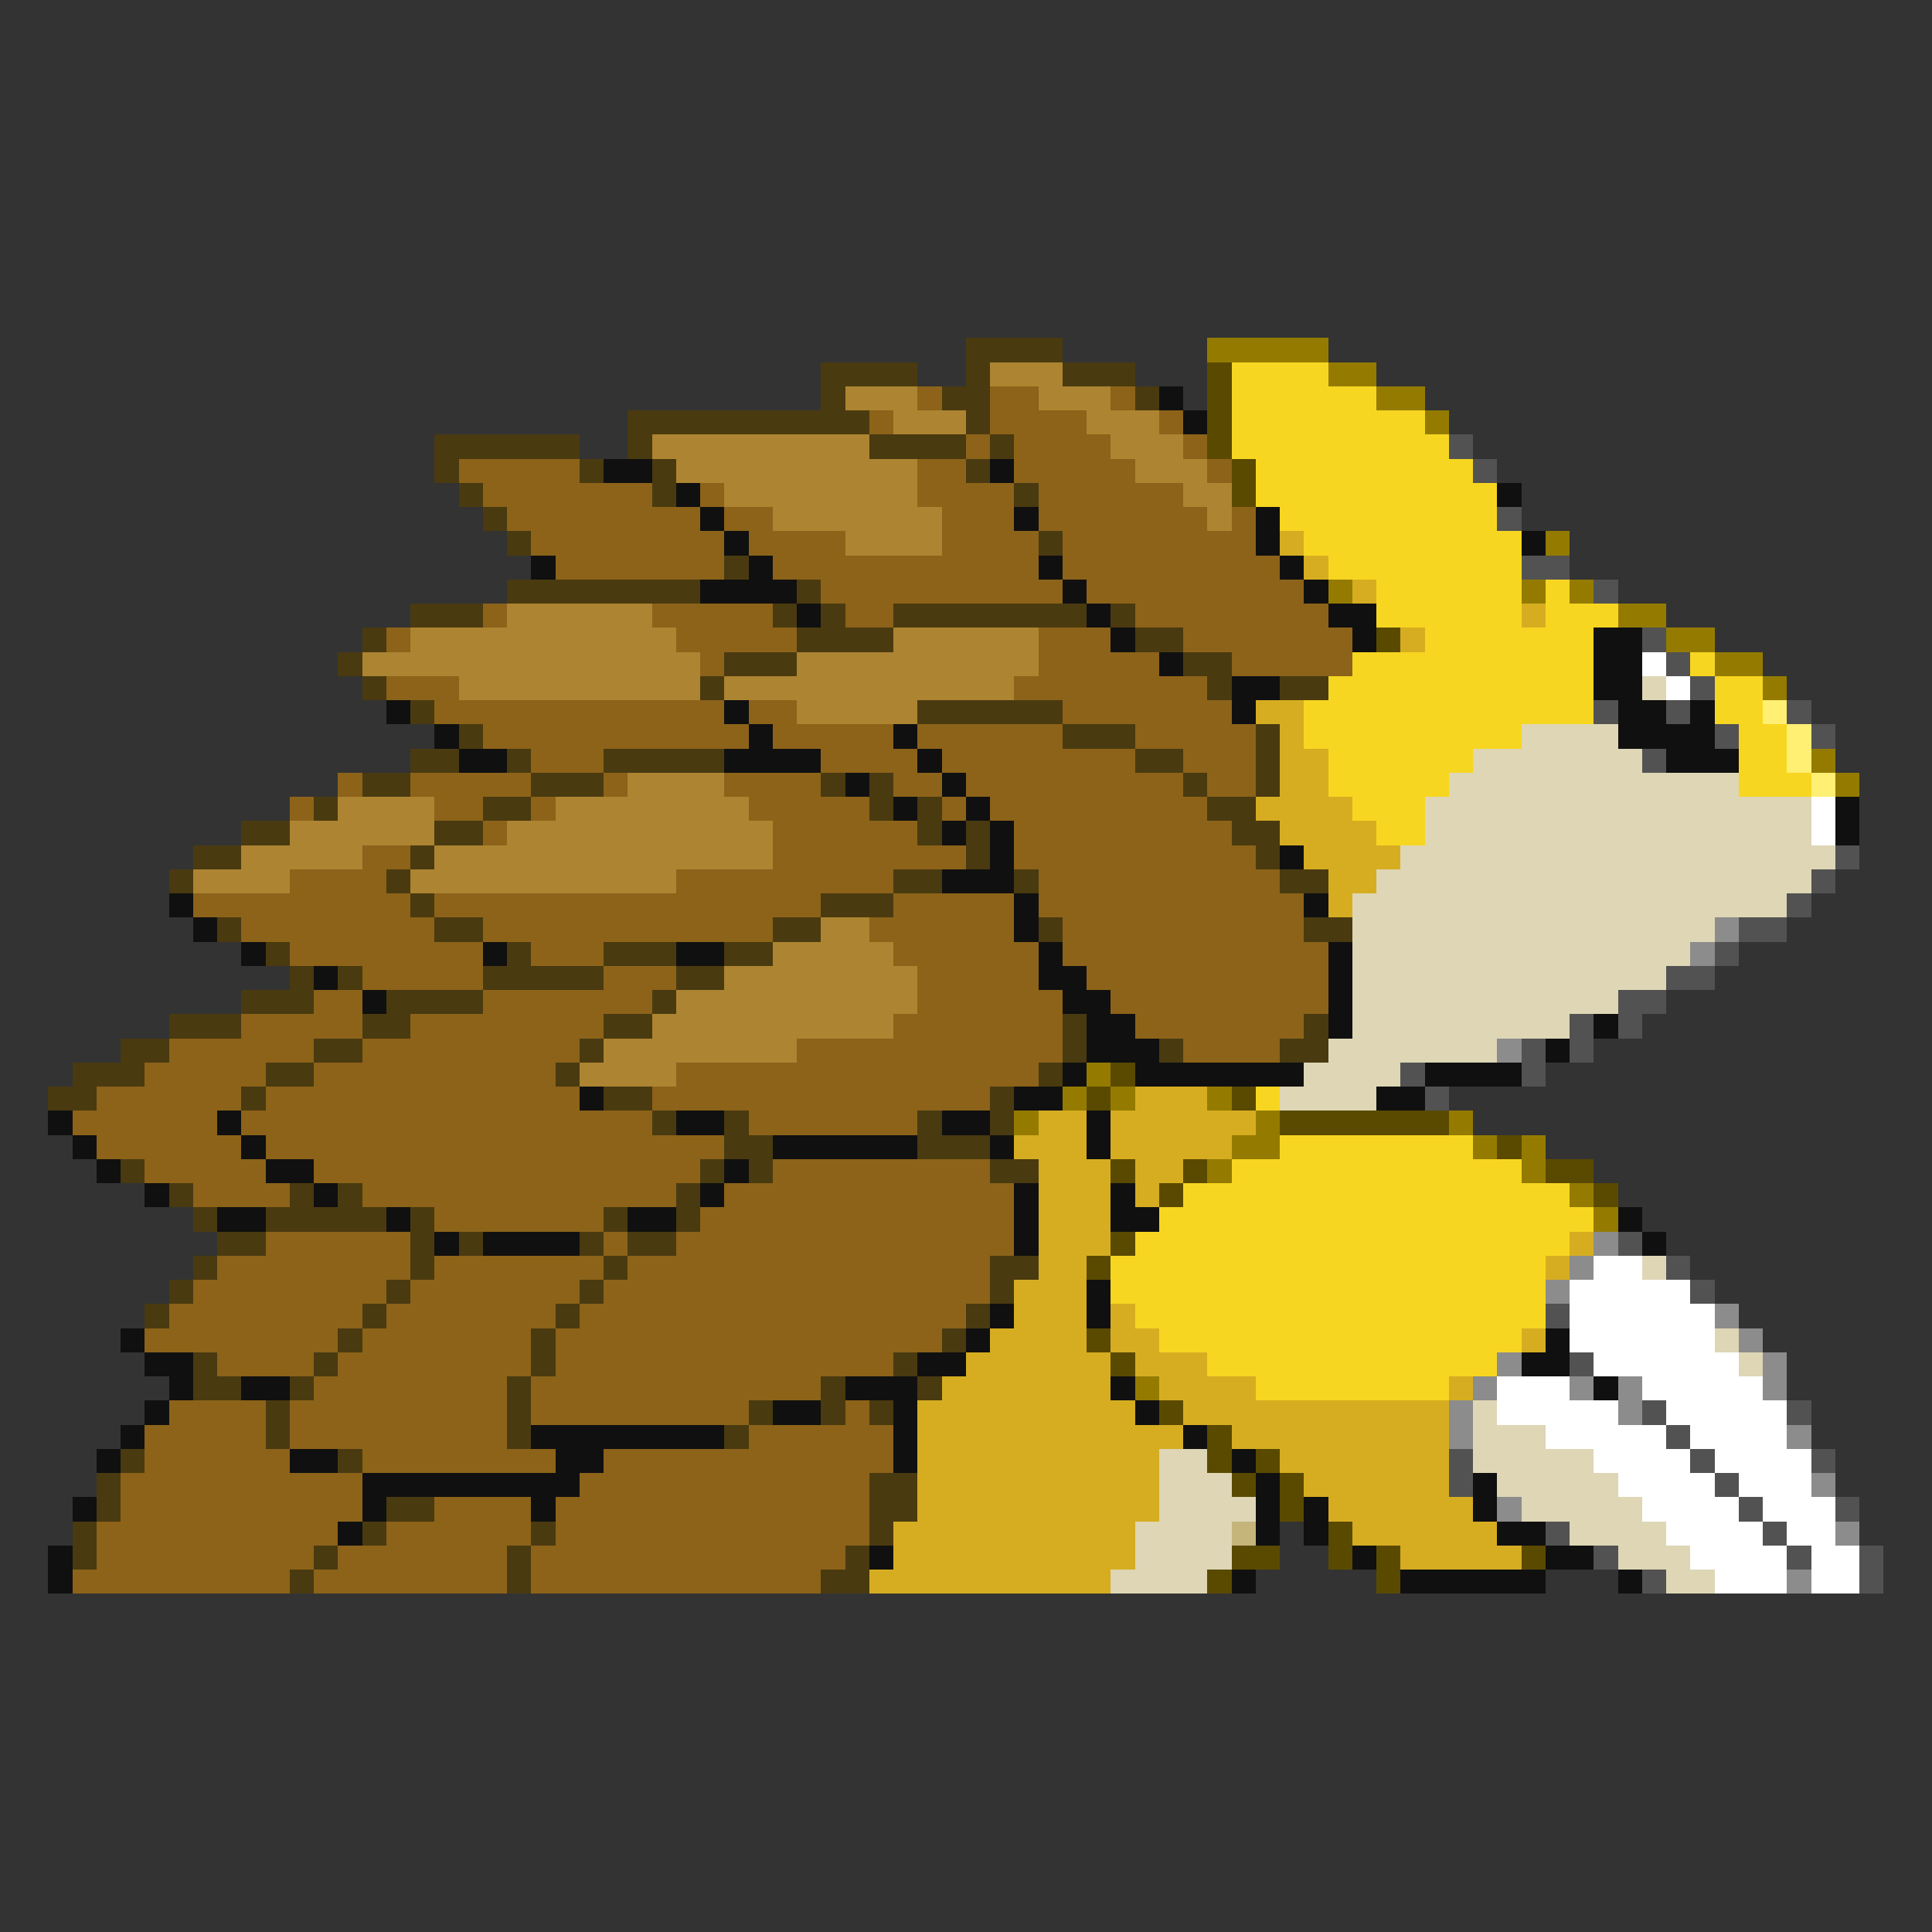 <svg xmlns="http://www.w3.org/2000/svg" viewBox="0 -0.5 80 80" shape-rendering="crispEdges">
<rect x="0" y="-0.5" width="80" height="80" fill="#333333" stroke="none"/>
<path stroke="#4a3a10" d="M40 14h4M34 15h4M40 15h1M44 15h3M34 16h1M39 16h2M47 16h1M26 17h10M40 17h1M18 18h6M26 18h1M36 18h4M41 18h1M18 19h1M24 19h1M27 19h1M40 19h1M19 20h1M27 20h1M42 20h1M20 21h1M21 22h1M43 22h1M30 23h1M21 24h8M33 24h1M17 25h3M32 25h1M34 25h1M37 25h8M46 25h1M15 26h1M33 26h4M47 26h2M14 27h1M30 27h3M49 27h2M15 28h1M29 28h1M50 28h1M53 28h2M17 29h1M38 29h6M19 30h1M44 30h3M52 30h1M17 31h2M21 31h1M25 31h5M47 31h2M52 31h1M15 32h2M22 32h3M34 32h1M36 32h1M49 32h1M52 32h1M13 33h1M20 33h2M36 33h1M38 33h1M50 33h2M10 34h2M18 34h2M38 34h1M40 34h1M51 34h2M8 35h2M17 35h1M40 35h1M52 35h1M7 36h1M16 36h1M37 36h2M42 36h1M53 36h2M17 37h1M34 37h3M9 38h1M18 38h2M32 38h2M43 38h1M54 38h2M11 39h1M21 39h1M25 39h3M30 39h2M12 40h1M14 40h1M20 40h5M28 40h2M10 41h3M16 41h4M27 41h1M7 42h3M15 42h2M25 42h2M44 42h1M54 42h1M5 43h2M13 43h2M24 43h1M44 43h1M48 43h1M53 43h2M3 44h3M11 44h2M23 44h1M43 44h1M2 45h2M10 45h1M25 45h2M41 45h1M27 46h1M30 46h1M38 46h1M41 46h1M30 47h2M38 47h3M5 48h1M29 48h1M31 48h1M41 48h2M7 49h1M12 49h1M14 49h1M28 49h1M8 50h1M11 50h5M17 50h1M25 50h1M28 50h1M9 51h2M17 51h1M19 51h1M24 51h1M26 51h2M8 52h1M17 52h1M25 52h1M41 52h2M7 53h1M16 53h1M24 53h1M41 53h1M6 54h1M15 54h1M23 54h1M40 54h1M14 55h1M22 55h1M39 55h1M8 56h1M13 56h1M22 56h1M37 56h1M8 57h2M12 57h1M21 57h1M34 57h1M38 57h1M11 58h1M21 58h1M31 58h1M34 58h1M36 58h1M11 59h1M21 59h1M30 59h1M5 60h1M14 60h1M4 61h1M36 61h2M4 62h1M16 62h2M36 62h2M3 63h1M15 63h1M22 63h1M36 63h1M3 64h1M13 64h1M21 64h1M35 64h1M12 65h1M21 65h1M34 65h2" />
<path stroke="#947b00" d="M50 14h5M55 15h2M57 16h2M59 17h1M64 22h1M55 24h1M63 24h1M65 24h1M67 25h2M69 26h2M71 27h2M73 28h1M75 31h1M76 32h1M45 44h1M44 45h1M46 45h1M50 45h1M42 46h1M52 46h1M60 46h1M51 47h2M61 47h1M63 47h1M50 48h1M63 48h1M65 49h1M66 50h1M47 57h1" />
<path stroke="#ad8431" d="M41 15h3M35 16h3M43 16h3M37 17h3M45 17h3M27 18h9M46 18h3M28 19h10M47 19h3M30 20h8M49 20h2M32 21h7M50 21h1M35 22h4M21 25h6M17 26h11M37 26h6M15 27h14M33 27h10M19 28h10M30 28h12M33 29h5M26 32h4M14 33h4M23 33h8M12 34h6M21 34h11M10 35h5M18 35h14M8 36h4M17 36h11M34 38h2M32 39h5M30 40h8M28 41h10M27 42h10M25 43h8M24 44h4" />
<path stroke="#5a4a00" d="M50 15h1M50 16h1M50 17h1M50 18h1M51 19h1M51 20h1M57 26h1M46 44h1M45 45h1M51 45h1M53 46h7M62 47h1M46 48h1M49 48h1M64 48h2M48 49h1M66 49h1M46 51h1M45 52h1M45 55h1M46 56h1M48 58h1M50 59h1M50 60h1M52 60h1M51 61h1M53 61h1M53 62h1M55 63h1M51 64h2M55 64h1M57 64h1M63 64h1M50 65h1M57 65h1" />
<path stroke="#f7d621" d="M51 15h4M51 16h6M51 17h8M51 18h9M52 19h9M52 20h10M53 21h9M54 22h9M55 23h8M57 24h6M64 24h1M57 25h6M64 25h3M59 26h7M56 27h10M70 27h1M55 28h11M71 28h2M54 29h12M71 29h2M54 30h9M72 30h2M55 31h6M72 31h2M55 32h5M72 32h3M56 33h3M57 34h2M52 45h1M53 47h8M51 48h12M49 49h16M48 50h18M47 51h18M46 52h18M46 53h18M47 54h17M48 55h15M50 56h12M52 57h8" />
<path stroke="#8c6319" d="M38 16h1M41 16h2M46 16h1M36 17h1M41 17h4M48 17h1M40 18h1M42 18h4M49 18h1M19 19h5M38 19h2M42 19h5M50 19h1M20 20h7M29 20h1M38 20h4M43 20h6M21 21h8M30 21h2M39 21h3M43 21h7M51 21h1M22 22h8M31 22h4M39 22h4M44 22h8M23 23h7M32 23h11M44 23h9M34 24h10M45 24h9M20 25h1M27 25h5M35 25h2M47 25h8M16 26h1M28 26h5M43 26h3M49 26h7M29 27h1M43 27h5M51 27h5M16 28h3M42 28h8M18 29h12M31 29h2M44 29h7M20 30h11M32 30h5M38 30h6M47 30h5M22 31h3M34 31h4M39 31h8M49 31h3M14 32h1M17 32h5M25 32h1M30 32h4M37 32h2M40 32h9M50 32h2M12 33h1M18 33h2M22 33h1M31 33h5M39 33h1M41 33h9M20 34h1M32 34h6M42 34h9M15 35h2M32 35h8M42 35h10M12 36h4M28 36h9M43 36h10M8 37h9M18 37h16M37 37h5M43 37h11M10 38h8M20 38h12M36 38h6M44 38h10M12 39h8M22 39h3M37 39h6M44 39h11M15 40h5M25 40h3M38 40h5M45 40h10M13 41h2M20 41h7M38 41h6M46 41h9M10 42h5M17 42h8M37 42h7M47 42h7M7 43h6M15 43h9M33 43h11M49 43h4M6 44h5M13 44h10M28 44h15M4 45h6M11 45h13M27 45h14M3 46h6M10 46h17M31 46h7M4 47h6M11 47h19M6 48h5M13 48h16M32 48h9M8 49h4M15 49h13M30 49h12M18 50h7M29 50h13M11 51h6M25 51h1M28 51h14M9 52h8M18 52h7M26 52h15M8 53h8M17 53h7M25 53h16M7 54h8M16 54h7M24 54h16M6 55h8M15 55h7M23 55h16M9 56h4M14 56h8M23 56h14M13 57h8M22 57h12M7 58h4M12 58h9M22 58h9M35 58h1M6 59h5M12 59h9M31 59h6M6 60h6M15 60h8M25 60h12M5 61h10M24 61h12M5 62h10M18 62h4M23 62h13M4 63h10M16 63h6M23 63h13M4 64h9M14 64h7M22 64h13M3 65h9M13 65h8M22 65h12" />
<path stroke="#101010" d="M48 16h1M49 17h1M25 19h2M41 19h1M28 20h1M62 20h1M29 21h1M42 21h1M52 21h1M30 22h1M52 22h1M63 22h1M22 23h1M31 23h1M43 23h1M53 23h1M29 24h4M44 24h1M54 24h1M33 25h1M45 25h1M55 25h2M46 26h1M56 26h1M66 26h2M48 27h1M66 27h2M51 28h2M66 28h2M16 29h1M30 29h1M51 29h1M67 29h2M70 29h1M18 30h1M31 30h1M37 30h1M67 30h4M19 31h2M30 31h4M38 31h1M69 31h3M35 32h1M39 32h1M37 33h1M40 33h1M76 33h1M39 34h1M41 34h1M76 34h1M41 35h1M53 35h1M39 36h3M7 37h1M42 37h1M54 37h1M8 38h1M42 38h1M10 39h1M20 39h1M28 39h2M43 39h1M55 39h1M13 40h1M43 40h2M55 40h1M15 41h1M44 41h2M55 41h1M45 42h2M55 42h1M66 42h1M45 43h3M64 43h1M44 44h1M47 44h7M59 44h4M24 45h1M42 45h2M57 45h2M2 46h1M9 46h1M28 46h2M39 46h2M45 46h1M3 47h1M10 47h1M32 47h6M41 47h1M45 47h1M4 48h1M11 48h2M30 48h1M6 49h1M13 49h1M29 49h1M42 49h1M46 49h1M9 50h2M16 50h1M26 50h2M42 50h1M46 50h2M67 50h1M18 51h1M20 51h4M42 51h1M68 51h1M45 53h1M41 54h1M45 54h1M5 55h1M40 55h1M64 55h1M6 56h2M38 56h2M63 56h2M7 57h1M10 57h2M35 57h3M46 57h1M66 57h1M6 58h1M32 58h2M37 58h1M47 58h1M5 59h1M22 59h8M37 59h1M49 59h1M4 60h1M12 60h2M23 60h2M37 60h1M51 60h1M15 61h9M52 61h1M61 61h1M3 62h1M15 62h1M22 62h1M52 62h1M54 62h1M61 62h1M14 63h1M52 63h1M54 63h1M62 63h2M2 64h1M36 64h1M56 64h1M64 64h2M2 65h1M51 65h1M58 65h6M67 65h1" />
<path stroke="#525252" d="M60 18h1M61 19h1M62 21h1M63 23h2M66 24h1M68 26h1M69 27h1M70 28h1M66 29h1M69 29h1M74 29h1M71 30h1M75 30h1M68 31h1M76 35h1M75 36h1M74 37h1M72 38h2M71 39h1M69 40h2M67 41h2M65 42h1M67 42h1M63 43h1M65 43h1M58 44h1M63 44h1M59 45h1M67 51h1M69 52h1M70 53h1M64 54h1M65 56h1M68 58h1M74 58h1M69 59h1M60 60h1M70 60h1M75 60h1M60 61h1M71 61h1M72 62h1M76 62h1M64 63h1M73 63h1M66 64h1M74 64h1M77 64h1M68 65h1M77 65h1" />
<path stroke="#d6ad21" d="M53 22h1M54 23h1M56 24h1M63 25h1M58 26h1M52 29h2M53 30h1M53 31h2M53 32h2M52 33h4M53 34h4M54 35h4M55 36h2M55 37h1M47 45h3M43 46h2M46 46h6M42 47h3M46 47h5M43 48h3M47 48h2M43 49h3M47 49h1M43 50h3M43 51h3M65 51h1M43 52h2M64 52h1M42 53h3M42 54h3M46 54h1M41 55h4M46 55h2M63 55h1M40 56h6M47 56h3M39 57h7M48 57h4M60 57h1M38 58h9M49 58h11M38 59h11M51 59h9M38 60h10M53 60h7M38 61h10M54 61h6M38 62h10M55 62h6M37 63h10M56 63h6M37 64h10M58 64h5M36 65h10" />
<path stroke="#ffffff" d="M68 27h1M69 28h1M75 33h1M75 34h1M66 52h2M65 53h5M65 54h6M65 55h6M66 56h6M62 57h3M68 57h5M62 58h5M69 58h5M64 59h5M70 59h4M66 60h4M71 60h4M67 61h4M72 61h3M68 62h4M73 62h3M69 63h4M74 63h2M70 64h4M75 64h2M71 65h3M75 65h2" />
<path stroke="#ded6b5" d="M68 28h1M63 30h4M61 31h7M60 32h12M59 33h16M59 34h16M58 35h18M57 36h18M56 37h18M56 38h15M56 39h14M56 40h13M56 41h11M56 42h9M55 43h7M54 44h4M53 45h4M68 52h1M71 55h1M72 56h1M61 58h1M61 59h3M48 60h2M61 60h5M48 61h3M62 61h5M48 62h4M63 62h5M47 63h4M65 63h4M47 64h4M67 64h3M46 65h4M69 65h2" />
<path stroke="#ffef73" d="M73 29h1M74 30h1M74 31h1M75 32h1" />
<path stroke="#8c8c8c" d="M71 38h1M70 39h1M62 43h1M66 51h1M65 52h1M64 53h1M71 54h1M72 55h1M62 56h1M73 56h1M61 57h1M65 57h1M67 57h1M73 57h1M60 58h1M67 58h1M60 59h1M74 59h1M75 61h1M62 62h1M76 63h1M74 65h1" />
<path stroke="#c5b57b" d="M51 63h1" />
</svg>